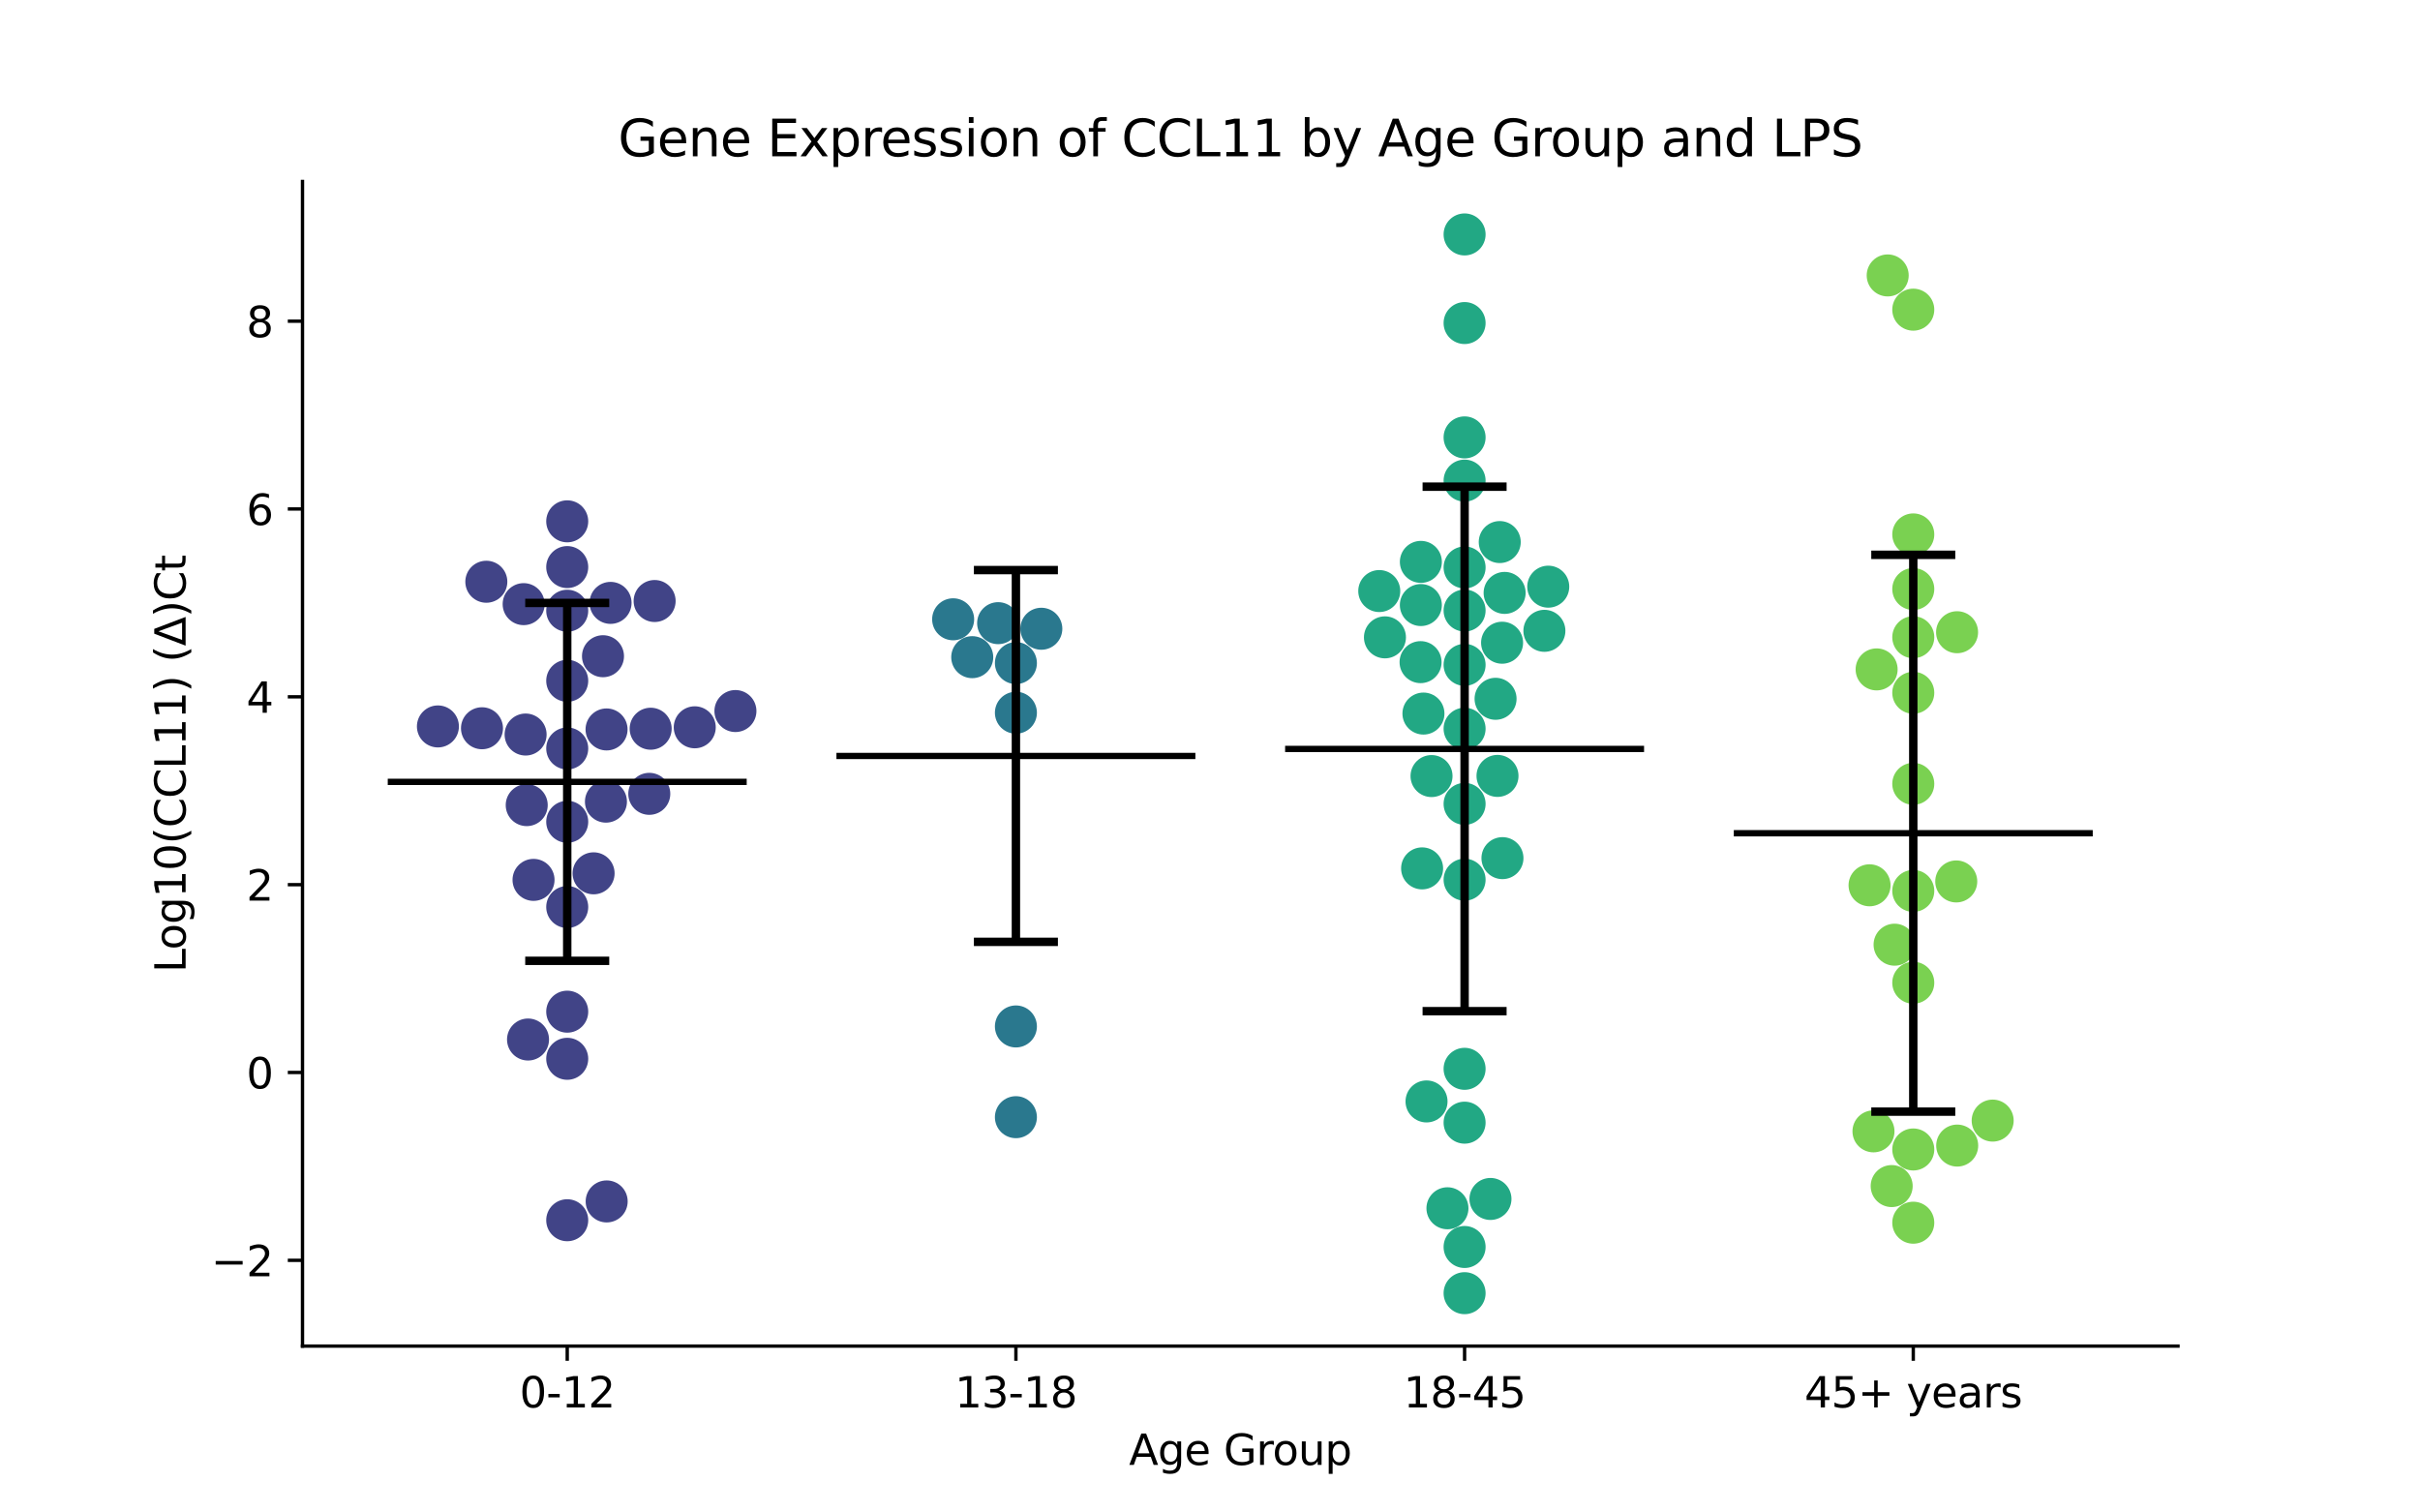 <?xml version="1.0" encoding="utf-8" standalone="no"?>
<!DOCTYPE svg PUBLIC "-//W3C//DTD SVG 1.1//EN"
  "http://www.w3.org/Graphics/SVG/1.1/DTD/svg11.dtd">
<svg xmlns:xlink="http://www.w3.org/1999/xlink" width="576pt" height="360pt" viewBox="0 0 576 360" xmlns="http://www.w3.org/2000/svg" version="1.1">
 <defs>
  <style type="text/css">*{stroke-linejoin: round; stroke-linecap: butt}</style>
 </defs>
 <g id="figure_1">
  <g id="patch_1">
   <path d="M 0 360 
L 576 360 
L 576 0 
L 0 0 
z
" style="fill: #ffffff"/>
  </g>
  <g id="axes_1">
   <g id="patch_2">
    <path d="M 72 320.4 
L 518.4 320.4 
L 518.4 43.2 
L 72 43.2 
z
" style="fill: #ffffff"/>
   </g>
   <g id="PathCollection_1">
    <defs>
     <path id="C0_0_09d1856dd0" d="M 0 5 
C 1.326 5 2.598 4.473 3.536 3.536 
C 4.473 2.598 5 1.326 5 -0 
C 5 -1.326 4.473 -2.598 3.536 -3.536 
C 2.598 -4.473 1.326 -5 0 -5 
C -1.326 -5 -2.598 -4.473 -3.536 -3.536 
C -4.473 -2.598 -5 -1.326 -5 0 
C -5 1.326 -4.473 2.598 -3.536 3.536 
C -2.598 4.473 -1.326 5 0 5 
z
"/>
    </defs>
    <g clip-path="url(#p86ace68ceb)">
     <use xlink:href="#C0_0_09d1856dd0" x="165.363" y="173.111" style="fill: #414487"/>
    </g>
    <g clip-path="url(#p86ace68ceb)">
     <use xlink:href="#C0_0_09d1856dd0" x="135.009" y="215.885" style="fill: #414487"/>
    </g>
    <g clip-path="url(#p86ace68ceb)">
     <use xlink:href="#C0_0_09d1856dd0" x="135.009" y="240.797" style="fill: #414487"/>
    </g>
    <g clip-path="url(#p86ace68ceb)">
     <use xlink:href="#C0_0_09d1856dd0" x="126.99" y="209.429" style="fill: #414487"/>
    </g>
    <g clip-path="url(#p86ace68ceb)">
     <use xlink:href="#C0_0_09d1856dd0" x="135.009" y="162.044" style="fill: #414487"/>
    </g>
    <g clip-path="url(#p86ace68ceb)">
     <use xlink:href="#C0_0_09d1856dd0" x="125.68" y="247.425" style="fill: #414487"/>
    </g>
    <g clip-path="url(#p86ace68ceb)">
     <use xlink:href="#C0_0_09d1856dd0" x="141.285" y="207.868" style="fill: #414487"/>
    </g>
    <g clip-path="url(#p86ace68ceb)">
     <use xlink:href="#C0_0_09d1856dd0" x="135.009" y="145.367" style="fill: #414487"/>
    </g>
    <g clip-path="url(#p86ace68ceb)">
     <use xlink:href="#C0_0_09d1856dd0" x="154.541" y="188.947" style="fill: #414487"/>
    </g>
    <g clip-path="url(#p86ace68ceb)">
     <use xlink:href="#C0_0_09d1856dd0" x="154.869" y="173.449" style="fill: #414487"/>
    </g>
    <g clip-path="url(#p86ace68ceb)">
     <use xlink:href="#C0_0_09d1856dd0" x="114.721" y="173.339" style="fill: #414487"/>
    </g>
    <g clip-path="url(#p86ace68ceb)">
     <use xlink:href="#C0_0_09d1856dd0" x="135.009" y="178.15" style="fill: #414487"/>
    </g>
    <g clip-path="url(#p86ace68ceb)">
     <use xlink:href="#C0_0_09d1856dd0" x="144.398" y="285.963" style="fill: #414487"/>
    </g>
    <g clip-path="url(#p86ace68ceb)">
     <use xlink:href="#C0_0_09d1856dd0" x="135.009" y="290.439" style="fill: #414487"/>
    </g>
    <g clip-path="url(#p86ace68ceb)">
     <use xlink:href="#C0_0_09d1856dd0" x="143.522" y="156.191" style="fill: #414487"/>
    </g>
    <g clip-path="url(#p86ace68ceb)">
     <use xlink:href="#C0_0_09d1856dd0" x="125.369" y="191.635" style="fill: #414487"/>
    </g>
    <g clip-path="url(#p86ace68ceb)">
     <use xlink:href="#C0_0_09d1856dd0" x="135.009" y="252.014" style="fill: #414487"/>
    </g>
    <g clip-path="url(#p86ace68ceb)">
     <use xlink:href="#C0_0_09d1856dd0" x="145.324" y="143.498" style="fill: #414487"/>
    </g>
    <g clip-path="url(#p86ace68ceb)">
     <use xlink:href="#C0_0_09d1856dd0" x="125.103" y="174.833" style="fill: #414487"/>
    </g>
    <g clip-path="url(#p86ace68ceb)">
     <use xlink:href="#C0_0_09d1856dd0" x="124.639" y="143.797" style="fill: #414487"/>
    </g>
    <g clip-path="url(#p86ace68ceb)">
     <use xlink:href="#C0_0_09d1856dd0" x="115.755" y="138.466" style="fill: #414487"/>
    </g>
    <g clip-path="url(#p86ace68ceb)">
     <use xlink:href="#C0_0_09d1856dd0" x="144.224" y="190.807" style="fill: #414487"/>
    </g>
    <g clip-path="url(#p86ace68ceb)">
     <use xlink:href="#C0_0_09d1856dd0" x="175.045" y="169.242" style="fill: #414487"/>
    </g>
    <g clip-path="url(#p86ace68ceb)">
     <use xlink:href="#C0_0_09d1856dd0" x="135.009" y="195.6" style="fill: #414487"/>
    </g>
    <g clip-path="url(#p86ace68ceb)">
     <use xlink:href="#C0_0_09d1856dd0" x="144.37" y="173.621" style="fill: #414487"/>
    </g>
    <g clip-path="url(#p86ace68ceb)">
     <use xlink:href="#C0_0_09d1856dd0" x="104.231" y="172.904" style="fill: #414487"/>
    </g>
    <g clip-path="url(#p86ace68ceb)">
     <use xlink:href="#C0_0_09d1856dd0" x="135.009" y="124.086" style="fill: #414487"/>
    </g>
    <g clip-path="url(#p86ace68ceb)">
     <use xlink:href="#C0_0_09d1856dd0" x="155.813" y="143.053" style="fill: #414487"/>
    </g>
    <g clip-path="url(#p86ace68ceb)">
     <use xlink:href="#C0_0_09d1856dd0" x="135.009" y="134.975" style="fill: #414487"/>
    </g>
   </g>
   <g id="PathCollection_2">
    <defs>
     <path id="C1_0_bfac4572bb" d="M 0 5 
C 1.326 5 2.598 4.473 3.536 3.536 
C 4.473 2.598 5 1.326 5 -0 
C 5 -1.326 4.473 -2.598 3.536 -3.536 
C 2.598 -4.473 1.326 -5 0 -5 
C -1.326 -5 -2.598 -4.473 -3.536 -3.536 
C -4.473 -2.598 -5 -1.326 -5 0 
C -5 1.326 -4.473 2.598 -3.536 3.536 
C -2.598 4.473 -1.326 5 0 5 
z
"/>
    </defs>
    <g clip-path="url(#p86ace68ceb)">
     <use xlink:href="#C1_0_bfac4572bb" x="241.803" y="169.643" style="fill: #2a788e"/>
    </g>
    <g clip-path="url(#p86ace68ceb)">
     <use xlink:href="#C1_0_bfac4572bb" x="231.408" y="156.419" style="fill: #2a788e"/>
    </g>
    <g clip-path="url(#p86ace68ceb)">
     <use xlink:href="#C1_0_bfac4572bb" x="241.803" y="265.911" style="fill: #2a788e"/>
    </g>
    <g clip-path="url(#p86ace68ceb)">
     <use xlink:href="#C1_0_bfac4572bb" x="237.572" y="148.324" style="fill: #2a788e"/>
    </g>
    <g clip-path="url(#p86ace68ceb)">
     <use xlink:href="#C1_0_bfac4572bb" x="226.864" y="147.404" style="fill: #2a788e"/>
    </g>
    <g clip-path="url(#p86ace68ceb)">
     <use xlink:href="#C1_0_bfac4572bb" x="241.803" y="244.314" style="fill: #2a788e"/>
    </g>
    <g clip-path="url(#p86ace68ceb)">
     <use xlink:href="#C1_0_bfac4572bb" x="241.803" y="157.829" style="fill: #2a788e"/>
    </g>
    <g clip-path="url(#p86ace68ceb)">
     <use xlink:href="#C1_0_bfac4572bb" x="247.852" y="149.655" style="fill: #2a788e"/>
    </g>
   </g>
   <g id="PathCollection_3">
    <defs>
     <path id="C2_0_c17251baf2" d="M 0 5 
C 1.326 5 2.598 4.473 3.536 3.536 
C 4.473 2.598 5 1.326 5 -0 
C 5 -1.326 4.473 -2.598 3.536 -3.536 
C 2.598 -4.473 1.326 -5 0 -5 
C -1.326 -5 -2.598 -4.473 -3.536 -3.536 
C -4.473 -2.598 -5 -1.326 -5 0 
C -5 1.326 -4.473 2.598 -3.536 3.536 
C -2.598 4.473 -1.326 5 0 5 
z
"/>
    </defs>
    <g clip-path="url(#p86ace68ceb)">
     <use xlink:href="#C2_0_c17251baf2" x="338.187" y="144.013" style="fill: #22a884"/>
    </g>
    <g clip-path="url(#p86ace68ceb)">
     <use xlink:href="#C2_0_c17251baf2" x="357.521" y="152.979" style="fill: #22a884"/>
    </g>
    <g clip-path="url(#p86ace68ceb)">
     <use xlink:href="#C2_0_c17251baf2" x="348.597" y="145.32" style="fill: #22a884"/>
    </g>
    <g clip-path="url(#p86ace68ceb)">
     <use xlink:href="#C2_0_c17251baf2" x="328.287" y="140.681" style="fill: #22a884"/>
    </g>
    <g clip-path="url(#p86ace68ceb)">
     <use xlink:href="#C2_0_c17251baf2" x="357.61" y="204.253" style="fill: #22a884"/>
    </g>
    <g clip-path="url(#p86ace68ceb)">
     <use xlink:href="#C2_0_c17251baf2" x="348.597" y="114.399" style="fill: #22a884"/>
    </g>
    <g clip-path="url(#p86ace68ceb)">
     <use xlink:href="#C2_0_c17251baf2" x="348.597" y="254.398" style="fill: #22a884"/>
    </g>
    <g clip-path="url(#p86ace68ceb)">
     <use xlink:href="#C2_0_c17251baf2" x="348.597" y="209.383" style="fill: #22a884"/>
    </g>
    <g clip-path="url(#p86ace68ceb)">
     <use xlink:href="#C2_0_c17251baf2" x="329.641" y="151.703" style="fill: #22a884"/>
    </g>
    <g clip-path="url(#p86ace68ceb)">
     <use xlink:href="#C2_0_c17251baf2" x="356.43" y="184.68" style="fill: #22a884"/>
    </g>
    <g clip-path="url(#p86ace68ceb)">
     <use xlink:href="#C2_0_c17251baf2" x="338.19" y="133.739" style="fill: #22a884"/>
    </g>
    <g clip-path="url(#p86ace68ceb)">
     <use xlink:href="#C2_0_c17251baf2" x="348.597" y="191.339" style="fill: #22a884"/>
    </g>
    <g clip-path="url(#p86ace68ceb)">
     <use xlink:href="#C2_0_c17251baf2" x="338.119" y="157.602" style="fill: #22a884"/>
    </g>
    <g clip-path="url(#p86ace68ceb)">
     <use xlink:href="#C2_0_c17251baf2" x="348.597" y="158.248" style="fill: #22a884"/>
    </g>
    <g clip-path="url(#p86ace68ceb)">
     <use xlink:href="#C2_0_c17251baf2" x="348.597" y="296.806" style="fill: #22a884"/>
    </g>
    <g clip-path="url(#p86ace68ceb)">
     <use xlink:href="#C2_0_c17251baf2" x="348.597" y="267.215" style="fill: #22a884"/>
    </g>
    <g clip-path="url(#p86ace68ceb)">
     <use xlink:href="#C2_0_c17251baf2" x="348.597" y="55.8" style="fill: #22a884"/>
    </g>
    <g clip-path="url(#p86ace68ceb)">
     <use xlink:href="#C2_0_c17251baf2" x="368.51" y="139.639" style="fill: #22a884"/>
    </g>
    <g clip-path="url(#p86ace68ceb)">
     <use xlink:href="#C2_0_c17251baf2" x="358.126" y="141.121" style="fill: #22a884"/>
    </g>
    <g clip-path="url(#p86ace68ceb)">
     <use xlink:href="#C2_0_c17251baf2" x="348.597" y="173.446" style="fill: #22a884"/>
    </g>
    <g clip-path="url(#p86ace68ceb)">
     <use xlink:href="#C2_0_c17251baf2" x="339.537" y="262.162" style="fill: #22a884"/>
    </g>
    <g clip-path="url(#p86ace68ceb)">
     <use xlink:href="#C2_0_c17251baf2" x="348.597" y="307.8" style="fill: #22a884"/>
    </g>
    <g clip-path="url(#p86ace68ceb)">
     <use xlink:href="#C2_0_c17251baf2" x="348.597" y="104.11" style="fill: #22a884"/>
    </g>
    <g clip-path="url(#p86ace68ceb)">
     <use xlink:href="#C2_0_c17251baf2" x="348.597" y="76.892" style="fill: #22a884"/>
    </g>
    <g clip-path="url(#p86ace68ceb)">
     <use xlink:href="#C2_0_c17251baf2" x="338.485" y="206.692" style="fill: #22a884"/>
    </g>
    <g clip-path="url(#p86ace68ceb)">
     <use xlink:href="#C2_0_c17251baf2" x="354.755" y="285.374" style="fill: #22a884"/>
    </g>
    <g clip-path="url(#p86ace68ceb)">
     <use xlink:href="#C2_0_c17251baf2" x="340.727" y="184.72" style="fill: #22a884"/>
    </g>
    <g clip-path="url(#p86ace68ceb)">
     <use xlink:href="#C2_0_c17251baf2" x="355.97" y="166.327" style="fill: #22a884"/>
    </g>
    <g clip-path="url(#p86ace68ceb)">
     <use xlink:href="#C2_0_c17251baf2" x="338.803" y="169.843" style="fill: #22a884"/>
    </g>
    <g clip-path="url(#p86ace68ceb)">
     <use xlink:href="#C2_0_c17251baf2" x="356.963" y="129.021" style="fill: #22a884"/>
    </g>
    <g clip-path="url(#p86ace68ceb)">
     <use xlink:href="#C2_0_c17251baf2" x="348.597" y="135.065" style="fill: #22a884"/>
    </g>
    <g clip-path="url(#p86ace68ceb)">
     <use xlink:href="#C2_0_c17251baf2" x="367.592" y="150.148" style="fill: #22a884"/>
    </g>
    <g clip-path="url(#p86ace68ceb)">
     <use xlink:href="#C2_0_c17251baf2" x="344.516" y="287.592" style="fill: #22a884"/>
    </g>
   </g>
   <g id="PathCollection_4">
    <defs>
     <path id="C3_0_87cf3485f9" d="M 0 5 
C 1.326 5 2.598 4.473 3.536 3.536 
C 4.473 2.598 5 1.326 5 -0 
C 5 -1.326 4.473 -2.598 3.536 -3.536 
C 2.598 -4.473 1.326 -5 0 -5 
C -1.326 -5 -2.598 -4.473 -3.536 -3.536 
C -4.473 -2.598 -5 -1.326 -5 0 
C -5 1.326 -4.473 2.598 -3.536 3.536 
C -2.598 4.473 -1.326 5 0 5 
z
"/>
    </defs>
    <g clip-path="url(#p86ace68ceb)">
     <use xlink:href="#C3_0_87cf3485f9" x="465.817" y="150.481" style="fill: #7ad151"/>
    </g>
    <g clip-path="url(#p86ace68ceb)">
     <use xlink:href="#C3_0_87cf3485f9" x="446.668" y="159.33" style="fill: #7ad151"/>
    </g>
    <g clip-path="url(#p86ace68ceb)">
     <use xlink:href="#C3_0_87cf3485f9" x="444.986" y="210.717" style="fill: #7ad151"/>
    </g>
    <g clip-path="url(#p86ace68ceb)">
     <use xlink:href="#C3_0_87cf3485f9" x="445.919" y="269.282" style="fill: #7ad151"/>
    </g>
    <g clip-path="url(#p86ace68ceb)">
     <use xlink:href="#C3_0_87cf3485f9" x="455.391" y="212.054" style="fill: #7ad151"/>
    </g>
    <g clip-path="url(#p86ace68ceb)">
     <use xlink:href="#C3_0_87cf3485f9" x="455.391" y="73.706" style="fill: #7ad151"/>
    </g>
    <g clip-path="url(#p86ace68ceb)">
     <use xlink:href="#C3_0_87cf3485f9" x="449.303" y="65.558" style="fill: #7ad151"/>
    </g>
    <g clip-path="url(#p86ace68ceb)">
     <use xlink:href="#C3_0_87cf3485f9" x="455.391" y="164.896" style="fill: #7ad151"/>
    </g>
    <g clip-path="url(#p86ace68ceb)">
     <use xlink:href="#C3_0_87cf3485f9" x="465.846" y="272.67" style="fill: #7ad151"/>
    </g>
    <g clip-path="url(#p86ace68ceb)">
     <use xlink:href="#C3_0_87cf3485f9" x="450.25" y="282.308" style="fill: #7ad151"/>
    </g>
    <g clip-path="url(#p86ace68ceb)">
     <use xlink:href="#C3_0_87cf3485f9" x="455.391" y="273.597" style="fill: #7ad151"/>
    </g>
    <g clip-path="url(#p86ace68ceb)">
     <use xlink:href="#C3_0_87cf3485f9" x="455.391" y="151.67" style="fill: #7ad151"/>
    </g>
    <g clip-path="url(#p86ace68ceb)">
     <use xlink:href="#C3_0_87cf3485f9" x="455.391" y="140.201" style="fill: #7ad151"/>
    </g>
    <g clip-path="url(#p86ace68ceb)">
     <use xlink:href="#C3_0_87cf3485f9" x="465.621" y="209.799" style="fill: #7ad151"/>
    </g>
    <g clip-path="url(#p86ace68ceb)">
     <use xlink:href="#C3_0_87cf3485f9" x="455.391" y="291.027" style="fill: #7ad151"/>
    </g>
    <g clip-path="url(#p86ace68ceb)">
     <use xlink:href="#C3_0_87cf3485f9" x="455.391" y="127.201" style="fill: #7ad151"/>
    </g>
    <g clip-path="url(#p86ace68ceb)">
     <use xlink:href="#C3_0_87cf3485f9" x="455.391" y="233.912" style="fill: #7ad151"/>
    </g>
    <g clip-path="url(#p86ace68ceb)">
     <use xlink:href="#C3_0_87cf3485f9" x="474.288" y="266.724" style="fill: #7ad151"/>
    </g>
    <g clip-path="url(#p86ace68ceb)">
     <use xlink:href="#C3_0_87cf3485f9" x="455.391" y="186.567" style="fill: #7ad151"/>
    </g>
    <g clip-path="url(#p86ace68ceb)">
     <use xlink:href="#C3_0_87cf3485f9" x="450.94" y="224.855" style="fill: #7ad151"/>
    </g>
   </g>
   <g id="matplotlib.axis_1">
    <g id="xtick_1">
     <g id="line2d_1">
      <defs>
       <path id="m2be7cffb4e" d="M 0 0 
L 0 3.5 
" style="stroke: #000000; stroke-width: 0.8"/>
      </defs>
      <g>
       <use xlink:href="#m2be7cffb4e" x="135.009" y="320.4" style="stroke: #000000; stroke-width: 0.8"/>
      </g>
     </g>
     <g id="text_1">
      <!-- 0-12 -->
      <g transform="translate(123.661 334.998) scale(0.1 -0.1)">
       <defs>
        <path id="DejaVuSans-30" d="M 2034 4250 
Q 1547 4250 1301 3770 
Q 1056 3291 1056 2328 
Q 1056 1369 1301 889 
Q 1547 409 2034 409 
Q 2525 409 2770 889 
Q 3016 1369 3016 2328 
Q 3016 3291 2770 3770 
Q 2525 4250 2034 4250 
z
M 2034 4750 
Q 2819 4750 3233 4129 
Q 3647 3509 3647 2328 
Q 3647 1150 3233 529 
Q 2819 -91 2034 -91 
Q 1250 -91 836 529 
Q 422 1150 422 2328 
Q 422 3509 836 4129 
Q 1250 4750 2034 4750 
z
" transform="scale(0.016)"/>
        <path id="DejaVuSans-2d" d="M 313 2009 
L 1997 2009 
L 1997 1497 
L 313 1497 
L 313 2009 
z
" transform="scale(0.016)"/>
        <path id="DejaVuSans-31" d="M 794 531 
L 1825 531 
L 1825 4091 
L 703 3866 
L 703 4441 
L 1819 4666 
L 2450 4666 
L 2450 531 
L 3481 531 
L 3481 0 
L 794 0 
L 794 531 
z
" transform="scale(0.016)"/>
        <path id="DejaVuSans-32" d="M 1228 531 
L 3431 531 
L 3431 0 
L 469 0 
L 469 531 
Q 828 903 1448 1529 
Q 2069 2156 2228 2338 
Q 2531 2678 2651 2914 
Q 2772 3150 2772 3378 
Q 2772 3750 2511 3984 
Q 2250 4219 1831 4219 
Q 1534 4219 1204 4116 
Q 875 4013 500 3803 
L 500 4441 
Q 881 4594 1212 4672 
Q 1544 4750 1819 4750 
Q 2544 4750 2975 4387 
Q 3406 4025 3406 3419 
Q 3406 3131 3298 2873 
Q 3191 2616 2906 2266 
Q 2828 2175 2409 1742 
Q 1991 1309 1228 531 
z
" transform="scale(0.016)"/>
       </defs>
       <use xlink:href="#DejaVuSans-30"/>
       <use xlink:href="#DejaVuSans-2d" x="63.623"/>
       <use xlink:href="#DejaVuSans-31" x="99.707"/>
       <use xlink:href="#DejaVuSans-32" x="163.33"/>
      </g>
     </g>
    </g>
    <g id="xtick_2">
     <g id="line2d_2">
      <g>
       <use xlink:href="#m2be7cffb4e" x="241.803" y="320.4" style="stroke: #000000; stroke-width: 0.8"/>
      </g>
     </g>
     <g id="text_2">
      <!-- 13-18 -->
      <g transform="translate(227.274 334.998) scale(0.1 -0.1)">
       <defs>
        <path id="DejaVuSans-33" d="M 2597 2516 
Q 3050 2419 3304 2112 
Q 3559 1806 3559 1356 
Q 3559 666 3084 287 
Q 2609 -91 1734 -91 
Q 1441 -91 1130 -33 
Q 819 25 488 141 
L 488 750 
Q 750 597 1062 519 
Q 1375 441 1716 441 
Q 2309 441 2620 675 
Q 2931 909 2931 1356 
Q 2931 1769 2642 2001 
Q 2353 2234 1838 2234 
L 1294 2234 
L 1294 2753 
L 1863 2753 
Q 2328 2753 2575 2939 
Q 2822 3125 2822 3475 
Q 2822 3834 2567 4026 
Q 2313 4219 1838 4219 
Q 1578 4219 1281 4162 
Q 984 4106 628 3988 
L 628 4550 
Q 988 4650 1302 4700 
Q 1616 4750 1894 4750 
Q 2613 4750 3031 4423 
Q 3450 4097 3450 3541 
Q 3450 3153 3228 2886 
Q 3006 2619 2597 2516 
z
" transform="scale(0.016)"/>
        <path id="DejaVuSans-38" d="M 2034 2216 
Q 1584 2216 1326 1975 
Q 1069 1734 1069 1313 
Q 1069 891 1326 650 
Q 1584 409 2034 409 
Q 2484 409 2743 651 
Q 3003 894 3003 1313 
Q 3003 1734 2745 1975 
Q 2488 2216 2034 2216 
z
M 1403 2484 
Q 997 2584 770 2862 
Q 544 3141 544 3541 
Q 544 4100 942 4425 
Q 1341 4750 2034 4750 
Q 2731 4750 3128 4425 
Q 3525 4100 3525 3541 
Q 3525 3141 3298 2862 
Q 3072 2584 2669 2484 
Q 3125 2378 3379 2068 
Q 3634 1759 3634 1313 
Q 3634 634 3220 271 
Q 2806 -91 2034 -91 
Q 1263 -91 848 271 
Q 434 634 434 1313 
Q 434 1759 690 2068 
Q 947 2378 1403 2484 
z
M 1172 3481 
Q 1172 3119 1398 2916 
Q 1625 2713 2034 2713 
Q 2441 2713 2670 2916 
Q 2900 3119 2900 3481 
Q 2900 3844 2670 4047 
Q 2441 4250 2034 4250 
Q 1625 4250 1398 4047 
Q 1172 3844 1172 3481 
z
" transform="scale(0.016)"/>
       </defs>
       <use xlink:href="#DejaVuSans-31"/>
       <use xlink:href="#DejaVuSans-33" x="63.623"/>
       <use xlink:href="#DejaVuSans-2d" x="127.246"/>
       <use xlink:href="#DejaVuSans-31" x="163.33"/>
       <use xlink:href="#DejaVuSans-38" x="226.953"/>
      </g>
     </g>
    </g>
    <g id="xtick_3">
     <g id="line2d_3">
      <g>
       <use xlink:href="#m2be7cffb4e" x="348.597" y="320.4" style="stroke: #000000; stroke-width: 0.8"/>
      </g>
     </g>
     <g id="text_3">
      <!-- 18-45 -->
      <g transform="translate(334.068 334.998) scale(0.1 -0.1)">
       <defs>
        <path id="DejaVuSans-34" d="M 2419 4116 
L 825 1625 
L 2419 1625 
L 2419 4116 
z
M 2253 4666 
L 3047 4666 
L 3047 1625 
L 3713 1625 
L 3713 1100 
L 3047 1100 
L 3047 0 
L 2419 0 
L 2419 1100 
L 313 1100 
L 313 1709 
L 2253 4666 
z
" transform="scale(0.016)"/>
        <path id="DejaVuSans-35" d="M 691 4666 
L 3169 4666 
L 3169 4134 
L 1269 4134 
L 1269 2991 
Q 1406 3038 1543 3061 
Q 1681 3084 1819 3084 
Q 2600 3084 3056 2656 
Q 3513 2228 3513 1497 
Q 3513 744 3044 326 
Q 2575 -91 1722 -91 
Q 1428 -91 1123 -41 
Q 819 9 494 109 
L 494 744 
Q 775 591 1075 516 
Q 1375 441 1709 441 
Q 2250 441 2565 725 
Q 2881 1009 2881 1497 
Q 2881 1984 2565 2268 
Q 2250 2553 1709 2553 
Q 1456 2553 1204 2497 
Q 953 2441 691 2322 
L 691 4666 
z
" transform="scale(0.016)"/>
       </defs>
       <use xlink:href="#DejaVuSans-31"/>
       <use xlink:href="#DejaVuSans-38" x="63.623"/>
       <use xlink:href="#DejaVuSans-2d" x="127.246"/>
       <use xlink:href="#DejaVuSans-34" x="163.33"/>
       <use xlink:href="#DejaVuSans-35" x="226.953"/>
      </g>
     </g>
    </g>
    <g id="xtick_4">
     <g id="line2d_4">
      <g>
       <use xlink:href="#m2be7cffb4e" x="455.391" y="320.4" style="stroke: #000000; stroke-width: 0.8"/>
      </g>
     </g>
     <g id="text_4">
      <!-- 45+ years -->
      <g transform="translate(429.49 334.998) scale(0.1 -0.1)">
       <defs>
        <path id="DejaVuSans-2b" d="M 2944 4013 
L 2944 2272 
L 4684 2272 
L 4684 1741 
L 2944 1741 
L 2944 0 
L 2419 0 
L 2419 1741 
L 678 1741 
L 678 2272 
L 2419 2272 
L 2419 4013 
L 2944 4013 
z
" transform="scale(0.016)"/>
        <path id="DejaVuSans-20" transform="scale(0.016)"/>
        <path id="DejaVuSans-79" d="M 2059 -325 
Q 1816 -950 1584 -1140 
Q 1353 -1331 966 -1331 
L 506 -1331 
L 506 -850 
L 844 -850 
Q 1081 -850 1212 -737 
Q 1344 -625 1503 -206 
L 1606 56 
L 191 3500 
L 800 3500 
L 1894 763 
L 2988 3500 
L 3597 3500 
L 2059 -325 
z
" transform="scale(0.016)"/>
        <path id="DejaVuSans-65" d="M 3597 1894 
L 3597 1613 
L 953 1613 
Q 991 1019 1311 708 
Q 1631 397 2203 397 
Q 2534 397 2845 478 
Q 3156 559 3463 722 
L 3463 178 
Q 3153 47 2828 -22 
Q 2503 -91 2169 -91 
Q 1331 -91 842 396 
Q 353 884 353 1716 
Q 353 2575 817 3079 
Q 1281 3584 2069 3584 
Q 2775 3584 3186 3129 
Q 3597 2675 3597 1894 
z
M 3022 2063 
Q 3016 2534 2758 2815 
Q 2500 3097 2075 3097 
Q 1594 3097 1305 2825 
Q 1016 2553 972 2059 
L 3022 2063 
z
" transform="scale(0.016)"/>
        <path id="DejaVuSans-61" d="M 2194 1759 
Q 1497 1759 1228 1600 
Q 959 1441 959 1056 
Q 959 750 1161 570 
Q 1363 391 1709 391 
Q 2188 391 2477 730 
Q 2766 1069 2766 1631 
L 2766 1759 
L 2194 1759 
z
M 3341 1997 
L 3341 0 
L 2766 0 
L 2766 531 
Q 2569 213 2275 61 
Q 1981 -91 1556 -91 
Q 1019 -91 701 211 
Q 384 513 384 1019 
Q 384 1609 779 1909 
Q 1175 2209 1959 2209 
L 2766 2209 
L 2766 2266 
Q 2766 2663 2505 2880 
Q 2244 3097 1772 3097 
Q 1472 3097 1187 3025 
Q 903 2953 641 2809 
L 641 3341 
Q 956 3463 1253 3523 
Q 1550 3584 1831 3584 
Q 2591 3584 2966 3190 
Q 3341 2797 3341 1997 
z
" transform="scale(0.016)"/>
        <path id="DejaVuSans-72" d="M 2631 2963 
Q 2534 3019 2420 3045 
Q 2306 3072 2169 3072 
Q 1681 3072 1420 2755 
Q 1159 2438 1159 1844 
L 1159 0 
L 581 0 
L 581 3500 
L 1159 3500 
L 1159 2956 
Q 1341 3275 1631 3429 
Q 1922 3584 2338 3584 
Q 2397 3584 2469 3576 
Q 2541 3569 2628 3553 
L 2631 2963 
z
" transform="scale(0.016)"/>
        <path id="DejaVuSans-73" d="M 2834 3397 
L 2834 2853 
Q 2591 2978 2328 3040 
Q 2066 3103 1784 3103 
Q 1356 3103 1142 2972 
Q 928 2841 928 2578 
Q 928 2378 1081 2264 
Q 1234 2150 1697 2047 
L 1894 2003 
Q 2506 1872 2764 1633 
Q 3022 1394 3022 966 
Q 3022 478 2636 193 
Q 2250 -91 1575 -91 
Q 1294 -91 989 -36 
Q 684 19 347 128 
L 347 722 
Q 666 556 975 473 
Q 1284 391 1588 391 
Q 1994 391 2212 530 
Q 2431 669 2431 922 
Q 2431 1156 2273 1281 
Q 2116 1406 1581 1522 
L 1381 1569 
Q 847 1681 609 1914 
Q 372 2147 372 2553 
Q 372 3047 722 3315 
Q 1072 3584 1716 3584 
Q 2034 3584 2315 3537 
Q 2597 3491 2834 3397 
z
" transform="scale(0.016)"/>
       </defs>
       <use xlink:href="#DejaVuSans-34"/>
       <use xlink:href="#DejaVuSans-35" x="63.623"/>
       <use xlink:href="#DejaVuSans-2b" x="127.246"/>
       <use xlink:href="#DejaVuSans-20" x="211.035"/>
       <use xlink:href="#DejaVuSans-79" x="242.822"/>
       <use xlink:href="#DejaVuSans-65" x="302.002"/>
       <use xlink:href="#DejaVuSans-61" x="363.525"/>
       <use xlink:href="#DejaVuSans-72" x="424.805"/>
       <use xlink:href="#DejaVuSans-73" x="465.918"/>
      </g>
     </g>
    </g>
    <g id="text_5">
     <!-- Age Group -->
     <g transform="translate(268.72 348.677) scale(0.1 -0.1)">
      <defs>
       <path id="DejaVuSans-41" d="M 2188 4044 
L 1331 1722 
L 3047 1722 
L 2188 4044 
z
M 1831 4666 
L 2547 4666 
L 4325 0 
L 3669 0 
L 3244 1197 
L 1141 1197 
L 716 0 
L 50 0 
L 1831 4666 
z
" transform="scale(0.016)"/>
       <path id="DejaVuSans-67" d="M 2906 1791 
Q 2906 2416 2648 2759 
Q 2391 3103 1925 3103 
Q 1463 3103 1205 2759 
Q 947 2416 947 1791 
Q 947 1169 1205 825 
Q 1463 481 1925 481 
Q 2391 481 2648 825 
Q 2906 1169 2906 1791 
z
M 3481 434 
Q 3481 -459 3084 -895 
Q 2688 -1331 1869 -1331 
Q 1566 -1331 1297 -1286 
Q 1028 -1241 775 -1147 
L 775 -588 
Q 1028 -725 1275 -790 
Q 1522 -856 1778 -856 
Q 2344 -856 2625 -561 
Q 2906 -266 2906 331 
L 2906 616 
Q 2728 306 2450 153 
Q 2172 0 1784 0 
Q 1141 0 747 490 
Q 353 981 353 1791 
Q 353 2603 747 3093 
Q 1141 3584 1784 3584 
Q 2172 3584 2450 3431 
Q 2728 3278 2906 2969 
L 2906 3500 
L 3481 3500 
L 3481 434 
z
" transform="scale(0.016)"/>
       <path id="DejaVuSans-47" d="M 3809 666 
L 3809 1919 
L 2778 1919 
L 2778 2438 
L 4434 2438 
L 4434 434 
Q 4069 175 3628 42 
Q 3188 -91 2688 -91 
Q 1594 -91 976 548 
Q 359 1188 359 2328 
Q 359 3472 976 4111 
Q 1594 4750 2688 4750 
Q 3144 4750 3555 4637 
Q 3966 4525 4313 4306 
L 4313 3634 
Q 3963 3931 3569 4081 
Q 3175 4231 2741 4231 
Q 1884 4231 1454 3753 
Q 1025 3275 1025 2328 
Q 1025 1384 1454 906 
Q 1884 428 2741 428 
Q 3075 428 3337 486 
Q 3600 544 3809 666 
z
" transform="scale(0.016)"/>
       <path id="DejaVuSans-6f" d="M 1959 3097 
Q 1497 3097 1228 2736 
Q 959 2375 959 1747 
Q 959 1119 1226 758 
Q 1494 397 1959 397 
Q 2419 397 2687 759 
Q 2956 1122 2956 1747 
Q 2956 2369 2687 2733 
Q 2419 3097 1959 3097 
z
M 1959 3584 
Q 2709 3584 3137 3096 
Q 3566 2609 3566 1747 
Q 3566 888 3137 398 
Q 2709 -91 1959 -91 
Q 1206 -91 779 398 
Q 353 888 353 1747 
Q 353 2609 779 3096 
Q 1206 3584 1959 3584 
z
" transform="scale(0.016)"/>
       <path id="DejaVuSans-75" d="M 544 1381 
L 544 3500 
L 1119 3500 
L 1119 1403 
Q 1119 906 1312 657 
Q 1506 409 1894 409 
Q 2359 409 2629 706 
Q 2900 1003 2900 1516 
L 2900 3500 
L 3475 3500 
L 3475 0 
L 2900 0 
L 2900 538 
Q 2691 219 2414 64 
Q 2138 -91 1772 -91 
Q 1169 -91 856 284 
Q 544 659 544 1381 
z
M 1991 3584 
L 1991 3584 
z
" transform="scale(0.016)"/>
       <path id="DejaVuSans-70" d="M 1159 525 
L 1159 -1331 
L 581 -1331 
L 581 3500 
L 1159 3500 
L 1159 2969 
Q 1341 3281 1617 3432 
Q 1894 3584 2278 3584 
Q 2916 3584 3314 3078 
Q 3713 2572 3713 1747 
Q 3713 922 3314 415 
Q 2916 -91 2278 -91 
Q 1894 -91 1617 61 
Q 1341 213 1159 525 
z
M 3116 1747 
Q 3116 2381 2855 2742 
Q 2594 3103 2138 3103 
Q 1681 3103 1420 2742 
Q 1159 2381 1159 1747 
Q 1159 1113 1420 752 
Q 1681 391 2138 391 
Q 2594 391 2855 752 
Q 3116 1113 3116 1747 
z
" transform="scale(0.016)"/>
      </defs>
      <use xlink:href="#DejaVuSans-41"/>
      <use xlink:href="#DejaVuSans-67" x="68.408"/>
      <use xlink:href="#DejaVuSans-65" x="131.885"/>
      <use xlink:href="#DejaVuSans-20" x="193.408"/>
      <use xlink:href="#DejaVuSans-47" x="225.195"/>
      <use xlink:href="#DejaVuSans-72" x="302.686"/>
      <use xlink:href="#DejaVuSans-6f" x="341.549"/>
      <use xlink:href="#DejaVuSans-75" x="402.73"/>
      <use xlink:href="#DejaVuSans-70" x="466.109"/>
     </g>
    </g>
   </g>
   <g id="matplotlib.axis_2">
    <g id="ytick_1">
     <g id="line2d_5">
      <defs>
       <path id="ma68dd9898c" d="M 0 0 
L -3.5 0 
" style="stroke: #000000; stroke-width: 0.8"/>
      </defs>
      <g>
       <use xlink:href="#ma68dd9898c" x="72" y="299.975" style="stroke: #000000; stroke-width: 0.8"/>
      </g>
     </g>
     <g id="text_6">
      <!-- −2 -->
      <g transform="translate(50.258 303.774) scale(0.1 -0.1)">
       <defs>
        <path id="DejaVuSans-2212" d="M 678 2272 
L 4684 2272 
L 4684 1741 
L 678 1741 
L 678 2272 
z
" transform="scale(0.016)"/>
       </defs>
       <use xlink:href="#DejaVuSans-2212"/>
       <use xlink:href="#DejaVuSans-32" x="83.789"/>
      </g>
     </g>
    </g>
    <g id="ytick_2">
     <g id="line2d_6">
      <g>
       <use xlink:href="#ma68dd9898c" x="72" y="255.269" style="stroke: #000000; stroke-width: 0.8"/>
      </g>
     </g>
     <g id="text_7">
      <!-- 0 -->
      <g transform="translate(58.638 259.068) scale(0.1 -0.1)">
       <use xlink:href="#DejaVuSans-30"/>
      </g>
     </g>
    </g>
    <g id="ytick_3">
     <g id="line2d_7">
      <g>
       <use xlink:href="#ma68dd9898c" x="72" y="210.563" style="stroke: #000000; stroke-width: 0.8"/>
      </g>
     </g>
     <g id="text_8">
      <!-- 2 -->
      <g transform="translate(58.638 214.363) scale(0.1 -0.1)">
       <use xlink:href="#DejaVuSans-32"/>
      </g>
     </g>
    </g>
    <g id="ytick_4">
     <g id="line2d_8">
      <g>
       <use xlink:href="#ma68dd9898c" x="72" y="165.857" style="stroke: #000000; stroke-width: 0.8"/>
      </g>
     </g>
     <g id="text_9">
      <!-- 4 -->
      <g transform="translate(58.638 169.657) scale(0.1 -0.1)">
       <use xlink:href="#DejaVuSans-34"/>
      </g>
     </g>
    </g>
    <g id="ytick_5">
     <g id="line2d_9">
      <g>
       <use xlink:href="#ma68dd9898c" x="72" y="121.151" style="stroke: #000000; stroke-width: 0.8"/>
      </g>
     </g>
     <g id="text_10">
      <!-- 6 -->
      <g transform="translate(58.638 124.951) scale(0.1 -0.1)">
       <defs>
        <path id="DejaVuSans-36" d="M 2113 2584 
Q 1688 2584 1439 2293 
Q 1191 2003 1191 1497 
Q 1191 994 1439 701 
Q 1688 409 2113 409 
Q 2538 409 2786 701 
Q 3034 994 3034 1497 
Q 3034 2003 2786 2293 
Q 2538 2584 2113 2584 
z
M 3366 4563 
L 3366 3988 
Q 3128 4100 2886 4159 
Q 2644 4219 2406 4219 
Q 1781 4219 1451 3797 
Q 1122 3375 1075 2522 
Q 1259 2794 1537 2939 
Q 1816 3084 2150 3084 
Q 2853 3084 3261 2657 
Q 3669 2231 3669 1497 
Q 3669 778 3244 343 
Q 2819 -91 2113 -91 
Q 1303 -91 875 529 
Q 447 1150 447 2328 
Q 447 3434 972 4092 
Q 1497 4750 2381 4750 
Q 2619 4750 2861 4703 
Q 3103 4656 3366 4563 
z
" transform="scale(0.016)"/>
       </defs>
       <use xlink:href="#DejaVuSans-36"/>
      </g>
     </g>
    </g>
    <g id="ytick_6">
     <g id="line2d_10">
      <g>
       <use xlink:href="#ma68dd9898c" x="72" y="76.446" style="stroke: #000000; stroke-width: 0.8"/>
      </g>
     </g>
     <g id="text_11">
      <!-- 8 -->
      <g transform="translate(58.638 80.245) scale(0.1 -0.1)">
       <use xlink:href="#DejaVuSans-38"/>
      </g>
     </g>
    </g>
    <g id="text_12">
     <!-- Log10(CCL11) (Δ)Ct -->
     <g transform="translate(44.178 231.49) rotate(-90) scale(0.1 -0.1)">
      <defs>
       <path id="DejaVuSans-4c" d="M 628 4666 
L 1259 4666 
L 1259 531 
L 3531 531 
L 3531 0 
L 628 0 
L 628 4666 
z
" transform="scale(0.016)"/>
       <path id="DejaVuSans-28" d="M 1984 4856 
Q 1566 4138 1362 3434 
Q 1159 2731 1159 2009 
Q 1159 1288 1364 580 
Q 1569 -128 1984 -844 
L 1484 -844 
Q 1016 -109 783 600 
Q 550 1309 550 2009 
Q 550 2706 781 3412 
Q 1013 4119 1484 4856 
L 1984 4856 
z
" transform="scale(0.016)"/>
       <path id="DejaVuSans-43" d="M 4122 4306 
L 4122 3641 
Q 3803 3938 3442 4084 
Q 3081 4231 2675 4231 
Q 1875 4231 1450 3742 
Q 1025 3253 1025 2328 
Q 1025 1406 1450 917 
Q 1875 428 2675 428 
Q 3081 428 3442 575 
Q 3803 722 4122 1019 
L 4122 359 
Q 3791 134 3420 21 
Q 3050 -91 2638 -91 
Q 1578 -91 968 557 
Q 359 1206 359 2328 
Q 359 3453 968 4101 
Q 1578 4750 2638 4750 
Q 3056 4750 3426 4639 
Q 3797 4528 4122 4306 
z
" transform="scale(0.016)"/>
       <path id="DejaVuSans-29" d="M 513 4856 
L 1013 4856 
Q 1481 4119 1714 3412 
Q 1947 2706 1947 2009 
Q 1947 1309 1714 600 
Q 1481 -109 1013 -844 
L 513 -844 
Q 928 -128 1133 580 
Q 1338 1288 1338 2009 
Q 1338 2731 1133 3434 
Q 928 4138 513 4856 
z
" transform="scale(0.016)"/>
       <path id="DejaVuSans-394" d="M 2188 4044 
L 906 525 
L 3472 525 
L 2188 4044 
z
M 50 0 
L 1831 4666 
L 2547 4666 
L 4325 0 
L 50 0 
z
" transform="scale(0.016)"/>
       <path id="DejaVuSans-74" d="M 1172 4494 
L 1172 3500 
L 2356 3500 
L 2356 3053 
L 1172 3053 
L 1172 1153 
Q 1172 725 1289 603 
Q 1406 481 1766 481 
L 2356 481 
L 2356 0 
L 1766 0 
Q 1100 0 847 248 
Q 594 497 594 1153 
L 594 3053 
L 172 3053 
L 172 3500 
L 594 3500 
L 594 4494 
L 1172 4494 
z
" transform="scale(0.016)"/>
      </defs>
      <use xlink:href="#DejaVuSans-4c"/>
      <use xlink:href="#DejaVuSans-6f" x="53.963"/>
      <use xlink:href="#DejaVuSans-67" x="115.145"/>
      <use xlink:href="#DejaVuSans-31" x="178.621"/>
      <use xlink:href="#DejaVuSans-30" x="242.244"/>
      <use xlink:href="#DejaVuSans-28" x="305.867"/>
      <use xlink:href="#DejaVuSans-43" x="344.881"/>
      <use xlink:href="#DejaVuSans-43" x="414.705"/>
      <use xlink:href="#DejaVuSans-4c" x="484.529"/>
      <use xlink:href="#DejaVuSans-31" x="540.242"/>
      <use xlink:href="#DejaVuSans-31" x="603.865"/>
      <use xlink:href="#DejaVuSans-29" x="667.488"/>
      <use xlink:href="#DejaVuSans-20" x="706.502"/>
      <use xlink:href="#DejaVuSans-28" x="738.289"/>
      <use xlink:href="#DejaVuSans-394" x="777.303"/>
      <use xlink:href="#DejaVuSans-29" x="845.711"/>
      <use xlink:href="#DejaVuSans-43" x="884.725"/>
      <use xlink:href="#DejaVuSans-74" x="954.549"/>
     </g>
    </g>
   </g>
   <g id="LineCollection_1">
    <path d="M 135.009 228.701 
L 135.009 143.502 
" clip-path="url(#p86ace68ceb)" style="fill: none; stroke: #000000; stroke-width: 2"/>
   </g>
   <g id="line2d_11">
    <defs>
     <path id="m77746bcc35" d="M 10 0 
L -10 -0 
" style="stroke: #000000; stroke-width: 2"/>
    </defs>
    <g clip-path="url(#p86ace68ceb)">
     <use xlink:href="#m77746bcc35" x="135.009" y="228.701" style="stroke: #000000; stroke-width: 2"/>
    </g>
   </g>
   <g id="line2d_12">
    <g clip-path="url(#p86ace68ceb)">
     <use xlink:href="#m77746bcc35" x="135.009" y="143.502" style="stroke: #000000; stroke-width: 2"/>
    </g>
   </g>
   <g id="LineCollection_2">
    <path d="M 92.291 186.101 
L 177.726 186.101 
" clip-path="url(#p86ace68ceb)" style="fill: none; stroke: #000000; stroke-width: 1.5"/>
   </g>
   <g id="LineCollection_3">
    <path d="M 241.803 224.179 
L 241.803 135.696 
" clip-path="url(#p86ace68ceb)" style="fill: none; stroke: #000000; stroke-width: 2"/>
   </g>
   <g id="line2d_13">
    <g clip-path="url(#p86ace68ceb)">
     <use xlink:href="#m77746bcc35" x="241.803" y="224.179" style="stroke: #000000; stroke-width: 2"/>
    </g>
   </g>
   <g id="line2d_14">
    <g clip-path="url(#p86ace68ceb)">
     <use xlink:href="#m77746bcc35" x="241.803" y="135.696" style="stroke: #000000; stroke-width: 2"/>
    </g>
   </g>
   <g id="LineCollection_4">
    <path d="M 199.085 179.937 
L 284.521 179.937 
" clip-path="url(#p86ace68ceb)" style="fill: none; stroke: #000000; stroke-width: 1.5"/>
   </g>
   <g id="LineCollection_5">
    <path d="M 348.597 240.678 
L 348.597 115.838 
" clip-path="url(#p86ace68ceb)" style="fill: none; stroke: #000000; stroke-width: 2"/>
   </g>
   <g id="line2d_15">
    <g clip-path="url(#p86ace68ceb)">
     <use xlink:href="#m77746bcc35" x="348.597" y="240.678" style="stroke: #000000; stroke-width: 2"/>
    </g>
   </g>
   <g id="line2d_16">
    <g clip-path="url(#p86ace68ceb)">
     <use xlink:href="#m77746bcc35" x="348.597" y="115.838" style="stroke: #000000; stroke-width: 2"/>
    </g>
   </g>
   <g id="LineCollection_6">
    <path d="M 305.879 178.258 
L 391.315 178.258 
" clip-path="url(#p86ace68ceb)" style="fill: none; stroke: #000000; stroke-width: 1.5"/>
   </g>
   <g id="LineCollection_7">
    <path d="M 455.391 264.597 
L 455.391 132.058 
" clip-path="url(#p86ace68ceb)" style="fill: none; stroke: #000000; stroke-width: 2"/>
   </g>
   <g id="line2d_17">
    <g clip-path="url(#p86ace68ceb)">
     <use xlink:href="#m77746bcc35" x="455.391" y="264.597" style="stroke: #000000; stroke-width: 2"/>
    </g>
   </g>
   <g id="line2d_18">
    <g clip-path="url(#p86ace68ceb)">
     <use xlink:href="#m77746bcc35" x="455.391" y="132.058" style="stroke: #000000; stroke-width: 2"/>
    </g>
   </g>
   <g id="LineCollection_8">
    <path d="M 412.674 198.328 
L 498.109 198.328 
" clip-path="url(#p86ace68ceb)" style="fill: none; stroke: #000000; stroke-width: 1.5"/>
   </g>
   <g id="patch_3">
    <path d="M 72 320.4 
L 72 43.2 
" style="fill: none; stroke: #000000; stroke-width: 0.8; stroke-linejoin: miter; stroke-linecap: square"/>
   </g>
   <g id="patch_4">
    <path d="M 72 320.4 
L 518.4 320.4 
" style="fill: none; stroke: #000000; stroke-width: 0.8; stroke-linejoin: miter; stroke-linecap: square"/>
   </g>
   <g id="text_13">
    <!-- Gene Expression of CCL11 by Age Group and LPS -->
    <g transform="translate(147.114 37.2) scale(0.12 -0.12)">
     <defs>
      <path id="DejaVuSans-6e" d="M 3513 2113 
L 3513 0 
L 2938 0 
L 2938 2094 
Q 2938 2591 2744 2837 
Q 2550 3084 2163 3084 
Q 1697 3084 1428 2787 
Q 1159 2491 1159 1978 
L 1159 0 
L 581 0 
L 581 3500 
L 1159 3500 
L 1159 2956 
Q 1366 3272 1645 3428 
Q 1925 3584 2291 3584 
Q 2894 3584 3203 3211 
Q 3513 2838 3513 2113 
z
" transform="scale(0.016)"/>
      <path id="DejaVuSans-45" d="M 628 4666 
L 3578 4666 
L 3578 4134 
L 1259 4134 
L 1259 2753 
L 3481 2753 
L 3481 2222 
L 1259 2222 
L 1259 531 
L 3634 531 
L 3634 0 
L 628 0 
L 628 4666 
z
" transform="scale(0.016)"/>
      <path id="DejaVuSans-78" d="M 3513 3500 
L 2247 1797 
L 3578 0 
L 2900 0 
L 1881 1375 
L 863 0 
L 184 0 
L 1544 1831 
L 300 3500 
L 978 3500 
L 1906 2253 
L 2834 3500 
L 3513 3500 
z
" transform="scale(0.016)"/>
      <path id="DejaVuSans-69" d="M 603 3500 
L 1178 3500 
L 1178 0 
L 603 0 
L 603 3500 
z
M 603 4863 
L 1178 4863 
L 1178 4134 
L 603 4134 
L 603 4863 
z
" transform="scale(0.016)"/>
      <path id="DejaVuSans-66" d="M 2375 4863 
L 2375 4384 
L 1825 4384 
Q 1516 4384 1395 4259 
Q 1275 4134 1275 3809 
L 1275 3500 
L 2222 3500 
L 2222 3053 
L 1275 3053 
L 1275 0 
L 697 0 
L 697 3053 
L 147 3053 
L 147 3500 
L 697 3500 
L 697 3744 
Q 697 4328 969 4595 
Q 1241 4863 1831 4863 
L 2375 4863 
z
" transform="scale(0.016)"/>
      <path id="DejaVuSans-62" d="M 3116 1747 
Q 3116 2381 2855 2742 
Q 2594 3103 2138 3103 
Q 1681 3103 1420 2742 
Q 1159 2381 1159 1747 
Q 1159 1113 1420 752 
Q 1681 391 2138 391 
Q 2594 391 2855 752 
Q 3116 1113 3116 1747 
z
M 1159 2969 
Q 1341 3281 1617 3432 
Q 1894 3584 2278 3584 
Q 2916 3584 3314 3078 
Q 3713 2572 3713 1747 
Q 3713 922 3314 415 
Q 2916 -91 2278 -91 
Q 1894 -91 1617 61 
Q 1341 213 1159 525 
L 1159 0 
L 581 0 
L 581 4863 
L 1159 4863 
L 1159 2969 
z
" transform="scale(0.016)"/>
      <path id="DejaVuSans-64" d="M 2906 2969 
L 2906 4863 
L 3481 4863 
L 3481 0 
L 2906 0 
L 2906 525 
Q 2725 213 2448 61 
Q 2172 -91 1784 -91 
Q 1150 -91 751 415 
Q 353 922 353 1747 
Q 353 2572 751 3078 
Q 1150 3584 1784 3584 
Q 2172 3584 2448 3432 
Q 2725 3281 2906 2969 
z
M 947 1747 
Q 947 1113 1208 752 
Q 1469 391 1925 391 
Q 2381 391 2643 752 
Q 2906 1113 2906 1747 
Q 2906 2381 2643 2742 
Q 2381 3103 1925 3103 
Q 1469 3103 1208 2742 
Q 947 2381 947 1747 
z
" transform="scale(0.016)"/>
      <path id="DejaVuSans-50" d="M 1259 4147 
L 1259 2394 
L 2053 2394 
Q 2494 2394 2734 2622 
Q 2975 2850 2975 3272 
Q 2975 3691 2734 3919 
Q 2494 4147 2053 4147 
L 1259 4147 
z
M 628 4666 
L 2053 4666 
Q 2838 4666 3239 4311 
Q 3641 3956 3641 3272 
Q 3641 2581 3239 2228 
Q 2838 1875 2053 1875 
L 1259 1875 
L 1259 0 
L 628 0 
L 628 4666 
z
" transform="scale(0.016)"/>
      <path id="DejaVuSans-53" d="M 3425 4513 
L 3425 3897 
Q 3066 4069 2747 4153 
Q 2428 4238 2131 4238 
Q 1616 4238 1336 4038 
Q 1056 3838 1056 3469 
Q 1056 3159 1242 3001 
Q 1428 2844 1947 2747 
L 2328 2669 
Q 3034 2534 3370 2195 
Q 3706 1856 3706 1288 
Q 3706 609 3251 259 
Q 2797 -91 1919 -91 
Q 1588 -91 1214 -16 
Q 841 59 441 206 
L 441 856 
Q 825 641 1194 531 
Q 1563 422 1919 422 
Q 2459 422 2753 634 
Q 3047 847 3047 1241 
Q 3047 1584 2836 1778 
Q 2625 1972 2144 2069 
L 1759 2144 
Q 1053 2284 737 2584 
Q 422 2884 422 3419 
Q 422 4038 858 4394 
Q 1294 4750 2059 4750 
Q 2388 4750 2728 4690 
Q 3069 4631 3425 4513 
z
" transform="scale(0.016)"/>
     </defs>
     <use xlink:href="#DejaVuSans-47"/>
     <use xlink:href="#DejaVuSans-65" x="77.49"/>
     <use xlink:href="#DejaVuSans-6e" x="139.014"/>
     <use xlink:href="#DejaVuSans-65" x="202.393"/>
     <use xlink:href="#DejaVuSans-20" x="263.916"/>
     <use xlink:href="#DejaVuSans-45" x="295.703"/>
     <use xlink:href="#DejaVuSans-78" x="358.887"/>
     <use xlink:href="#DejaVuSans-70" x="418.066"/>
     <use xlink:href="#DejaVuSans-72" x="481.543"/>
     <use xlink:href="#DejaVuSans-65" x="520.406"/>
     <use xlink:href="#DejaVuSans-73" x="581.93"/>
     <use xlink:href="#DejaVuSans-73" x="634.029"/>
     <use xlink:href="#DejaVuSans-69" x="686.129"/>
     <use xlink:href="#DejaVuSans-6f" x="713.912"/>
     <use xlink:href="#DejaVuSans-6e" x="775.094"/>
     <use xlink:href="#DejaVuSans-20" x="838.473"/>
     <use xlink:href="#DejaVuSans-6f" x="870.26"/>
     <use xlink:href="#DejaVuSans-66" x="931.441"/>
     <use xlink:href="#DejaVuSans-20" x="966.646"/>
     <use xlink:href="#DejaVuSans-43" x="998.434"/>
     <use xlink:href="#DejaVuSans-43" x="1068.258"/>
     <use xlink:href="#DejaVuSans-4c" x="1138.082"/>
     <use xlink:href="#DejaVuSans-31" x="1193.795"/>
     <use xlink:href="#DejaVuSans-31" x="1257.418"/>
     <use xlink:href="#DejaVuSans-20" x="1321.041"/>
     <use xlink:href="#DejaVuSans-62" x="1352.828"/>
     <use xlink:href="#DejaVuSans-79" x="1416.305"/>
     <use xlink:href="#DejaVuSans-20" x="1475.484"/>
     <use xlink:href="#DejaVuSans-41" x="1507.271"/>
     <use xlink:href="#DejaVuSans-67" x="1575.68"/>
     <use xlink:href="#DejaVuSans-65" x="1639.156"/>
     <use xlink:href="#DejaVuSans-20" x="1700.68"/>
     <use xlink:href="#DejaVuSans-47" x="1732.467"/>
     <use xlink:href="#DejaVuSans-72" x="1809.957"/>
     <use xlink:href="#DejaVuSans-6f" x="1848.82"/>
     <use xlink:href="#DejaVuSans-75" x="1910.002"/>
     <use xlink:href="#DejaVuSans-70" x="1973.381"/>
     <use xlink:href="#DejaVuSans-20" x="2036.857"/>
     <use xlink:href="#DejaVuSans-61" x="2068.645"/>
     <use xlink:href="#DejaVuSans-6e" x="2129.924"/>
     <use xlink:href="#DejaVuSans-64" x="2193.303"/>
     <use xlink:href="#DejaVuSans-20" x="2256.779"/>
     <use xlink:href="#DejaVuSans-4c" x="2288.566"/>
     <use xlink:href="#DejaVuSans-50" x="2344.279"/>
     <use xlink:href="#DejaVuSans-53" x="2404.582"/>
    </g>
   </g>
  </g>
 </g>
 <defs>
  <clipPath id="p86ace68ceb">
   <rect x="72" y="43.2" width="446.4" height="277.2"/>
  </clipPath>
 </defs>
</svg>

